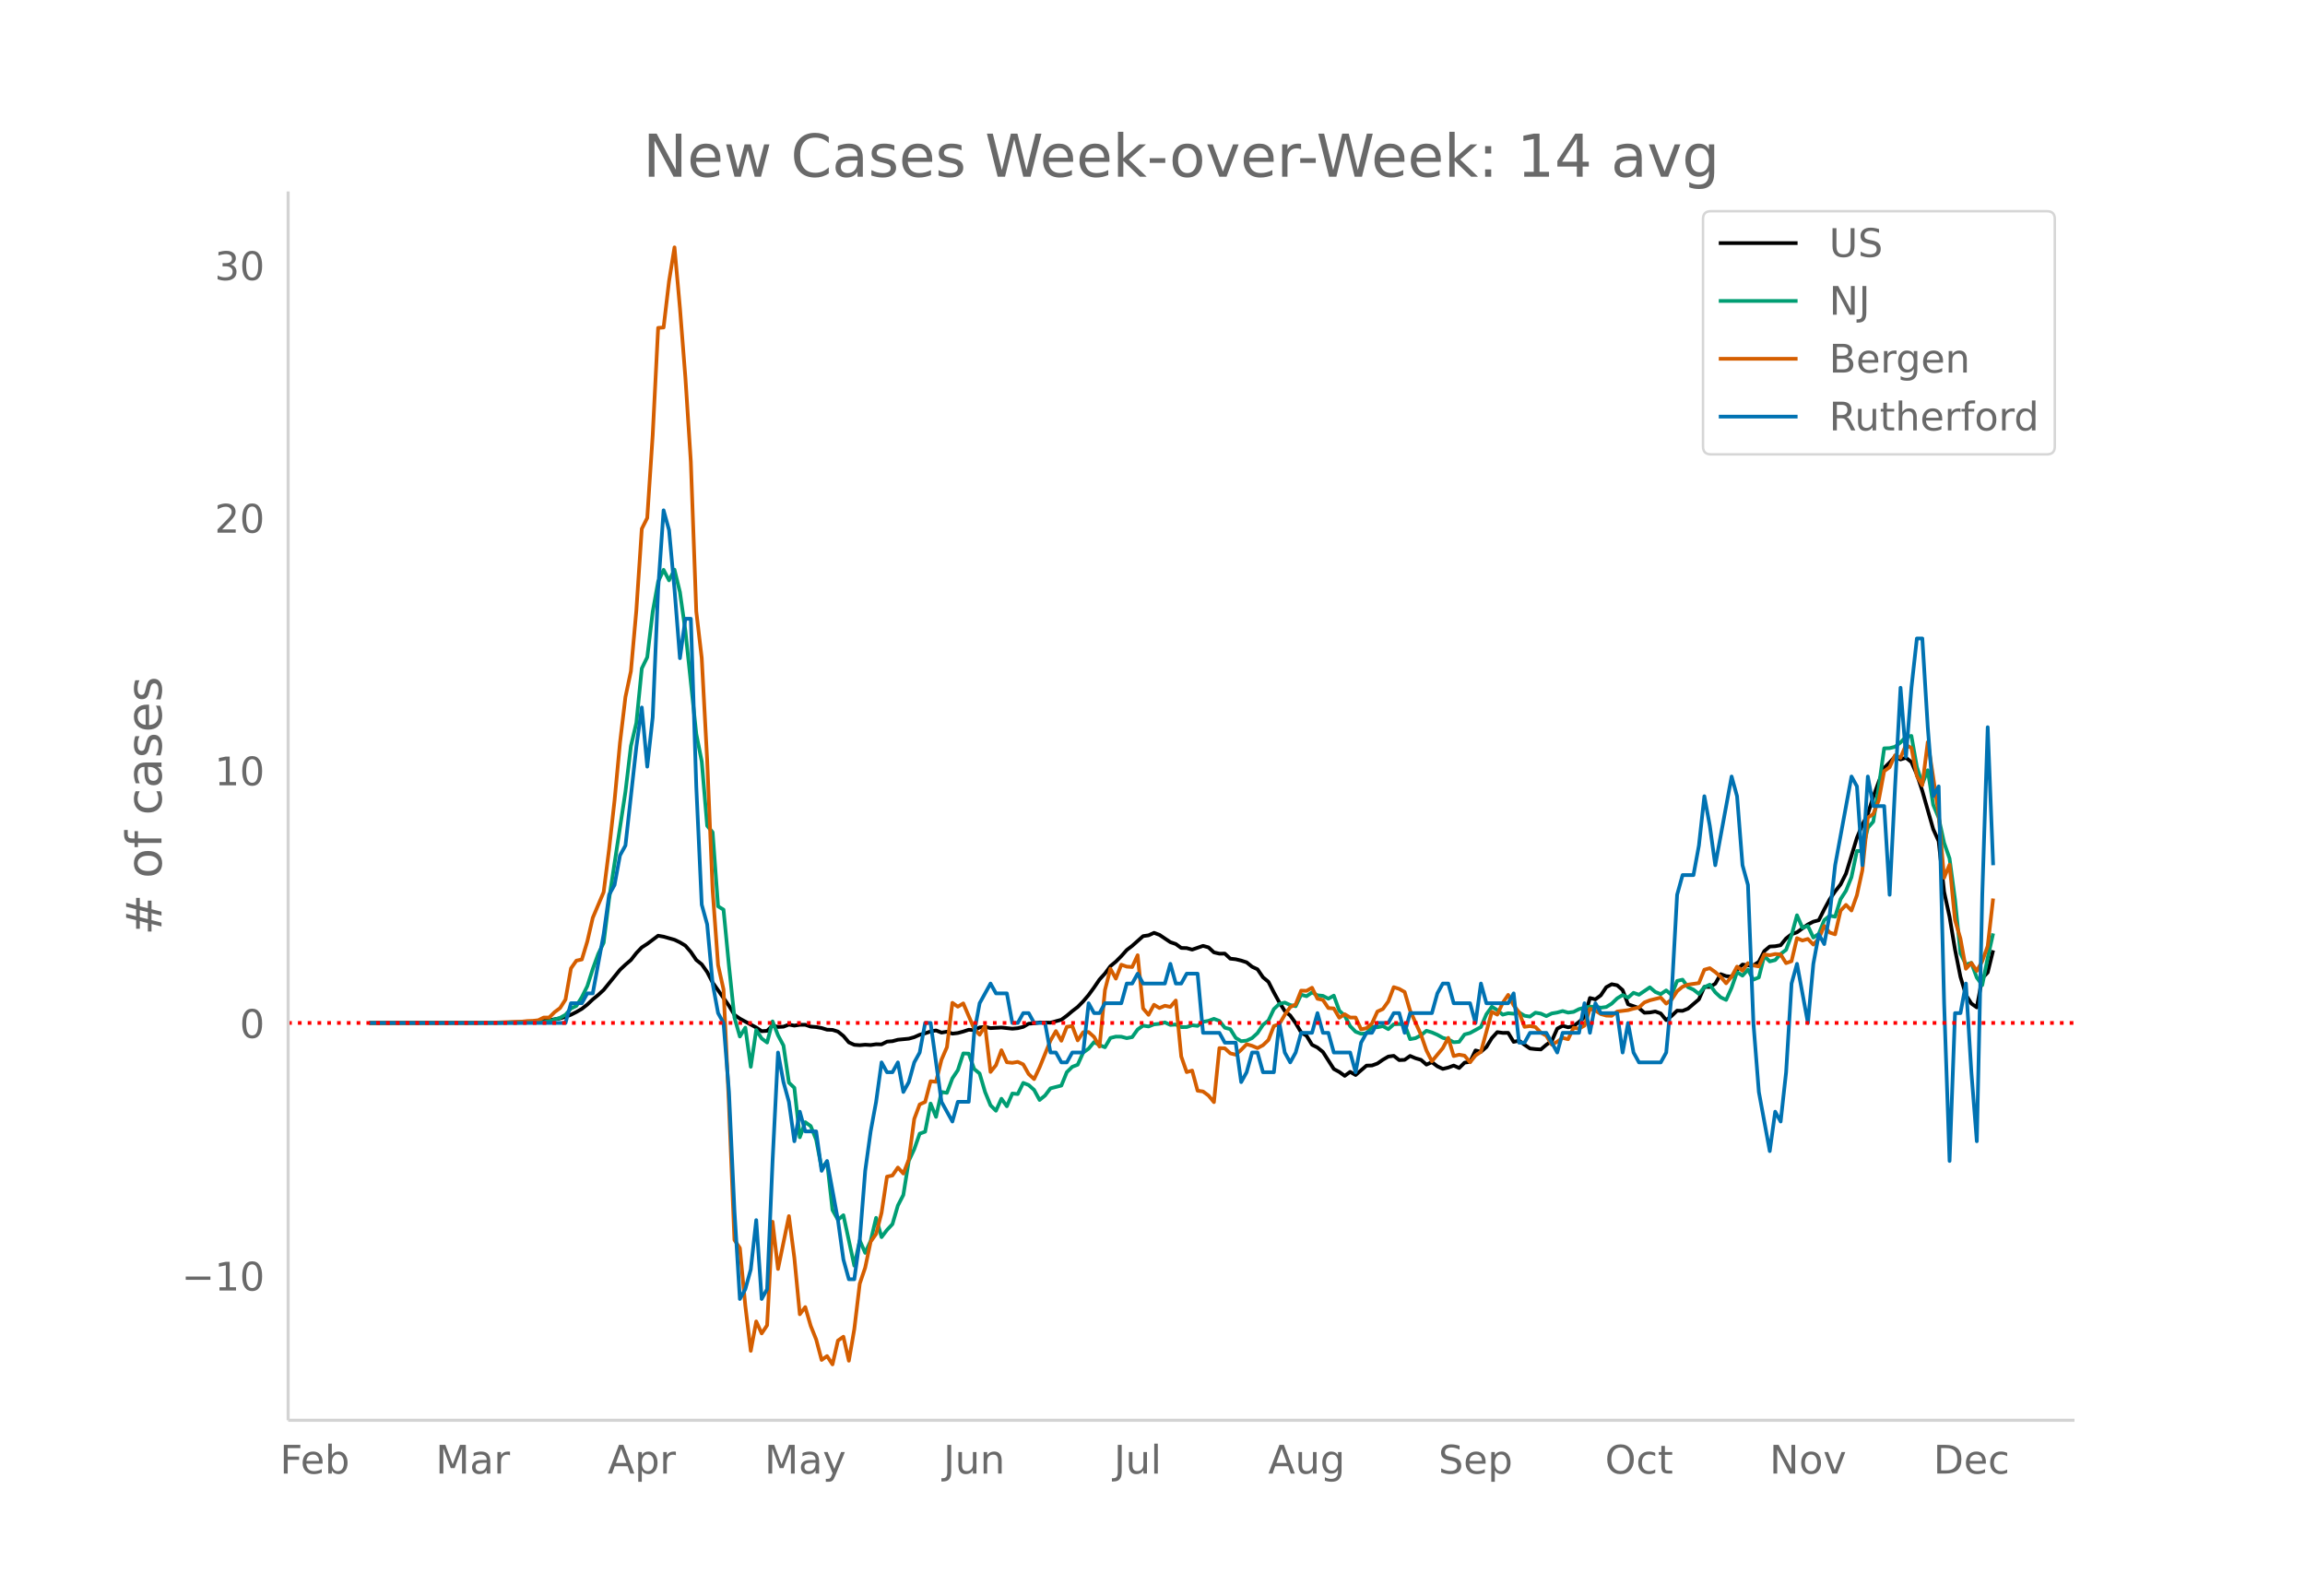 <svg height="864" viewBox="0 0 936 648" width="1248" xmlns="http://www.w3.org/2000/svg" xmlns:xlink="http://www.w3.org/1999/xlink"><defs><style>*{stroke-linecap:butt;stroke-linejoin:round}</style></defs><g id="figure_1"><path d="M0 648h936V0H0z" fill="#fff" id="patch_1"/><g id="axes_1"><path d="M117 576.72h725.4V77.76H117z" fill="none" id="patch_2"/><path clip-path="url(#p296860f08e)" d="M149.973 415.39l53.11-.111 8.852-.203 4.426-.228 6.639-.583 4.425-.734 2.213-.609 2.213-.864 2.213-1.123 2.213-1.277 2.213-1.742 2.213-2.084 2.213-1.811 2.213-2.045 6.639-8.178 2.213-2.076 2.213-1.89 2.213-2.818 2.212-2.314 2.213-1.418 4.426-3.321 2.213.392 4.426 1.255 2.213 1.055 2.213 1.337 2.213 2.563 2.213 3.253 2.213 1.773 2.213 3.136 2.213 4.255 6.638 9.423 2.213 3.696 2.213 1.548 6.64 3.603 2.212 1.485 2.213-.143 2.213-2.144 2.213.573 2.213-.112 2.213-.845 2.213.414 2.213-.338 2.213-.008 2.212.745 2.213.178 2.213.402 2.213.669 2.213.08 2.213.7 2.213 1.772 2.213 2.607 2.213.99 2.213.154 2.213-.198 2.213.135 2.213-.332 2.213.06 2.213-1.122 2.212-.174 2.213-.59 4.426-.423 2.213-.62 2.213-.98 2.213-.588 2.213-.75 2.213-.422 2.213.882 2.213-.372 2.213.797 2.213-.257 2.213-.596 2.213-.73 2.212.16 2.213-1.083 2.213-.249 2.213.515 4.426-.239 4.426.47 2.213-.202 2.213-.54 2.213-1.288 2.213-.138 2.213-.36 4.426.094 4.425-1.2 2.213-1.628 2.213-1.872 2.213-1.693 2.213-2.253 2.213-2.602 2.213-3.041 2.213-3.244 2.213-2.434 2.213-2.99 2.213-1.843 2.213-2.225 2.213-2.492 2.213-1.703 4.425-3.934 2.213-.323 2.213-1.015 2.213.822 4.426 2.97 2.213.751 2.213 1.594 2.213.064 2.213.616 4.426-1.528 2.213.615 2.213 2.034 2.213.522 2.212-.02 2.213 2.044 2.213.244 2.213.535 2.213.719 2.213 1.787 2.213 1.044 2.213 3.237 2.213 1.837 2.213 4.33 2.213 4.026 2.213 3.49 2.213 1.85 2.213 3.105 2.213 3.732 2.212 1.391 2.213 3.652 2.213 1.116 2.213 1.799 4.426 6.917 2.213 1.19 2.213 1.588 2.213-1.615 2.213 1.269 4.426-3.816 2.213-.053 2.213-.8 2.213-1.53 2.213-1.29 2.212-.299 2.213 1.735 2.213-.104 2.213-1.586 2.213.938 2.213.654 2.213 1.929 2.213-.992 2.213 1.678 2.213 1.046 2.213-.53 2.213-.82 2.213 1.001 2.213-2.186 2.213-.302 2.212-4.637 2.213.536 2.213-1.921 2.213-3.636 2.213-2.426 2.213.305 2.213-.008 2.213 3.657 2.213-.494 2.213 1.677 2.213 1.51 2.213.25 2.213.127 2.213-1.888 2.213-1.548 2.212-4.99 2.213-1.18 2.213.63 2.213-.504 2.213-1.687 2.213-1.93 2.213-7.781 2.213.546 2.213-1.646 2.213-3.297 2.213-1.2 2.213.425 2.213 1.95 2.213 5.76 4.426 1.55 2.212 1.897 2.213-.11 2.213-.403 2.213.814 2.213 2.7 2.213-1.728 2.213-2.13 2.213.087 2.213-.889 4.426-3.782 2.213-5.07 2.213.045 2.213-1.323 2.213-3.88 2.212.807 2.213.22 2.213-2.81 2.213-2.117 2.213.313 2.213.035 2.213-1.46 2.213-4.349 2.213-1.86 2.213-.117 2.213-.415 2.213-2.739 2.213-1.718 2.213-.772 4.425-3.198 2.213-1.128 2.213-.587 2.213-4.4 2.213-4.08 2.213-3.223 2.213-2.83 2.213-4.428 4.426-14.502 2.213-5.295 2.213-4.395 2.213-7.022 2.213-6.032 2.213-5.623 2.213-2.214 2.212-2.447 2.213 1.205 2.213-.693 2.213 1.75 2.213 5.014 2.213 6.705 4.426 15.525 2.213 4.879 2.213 20.554 2.213 10.143 2.213 13.286 2.213 11.104 2.213 7.325 2.213 3.53 2.212 1.56 2.213-11.843 2.213-2.327 2.213-9.014h0" fill="none" stroke="#000" stroke-linecap="round" stroke-width="1.5" id="line2d_1"/><path clip-path="url(#p296860f08e)" d="M149.973 415.39l59.749-.091 6.639-.148 2.213-.165 2.213.024 2.213-.38 4.425-1.32 2.213-1.245 2.213-2.54 2.213-1.056 2.213-3.58 2.213-4.43 2.213-6.971 2.213-6.088 2.213-4.604 2.213-17.769 6.639-43.515 2.213-18.52 2.213-9.437 2.212-22.117 2.213-4.554 2.213-18.38 2.213-12.315 2.213-4.785 2.213 4.248 2.213-4.322 2.213 9.115 2.213 15.707 4.426 41.85 2.213 11.194 2.213 26.158 2.213 2.599 2.213 30.085 2.212 1.353 2.213 22.826 2.213 20.954 2.213 7.73 2.213-3.597 2.213 15.88 2.213-14.932 2.213 3.449 2.213 1.641 2.213-8.58 2.213 5.643 2.213 4.158 2.213 15.072 2.213 2.103 2.213 20.071 2.213-6.121 2.212 1.567 2.213 5.527 2.213 11.517 2.213-2.599 2.213 19.658 2.213 3.96 2.213-1.848 4.426 20.492 2.213-10.254 2.213 5.056 2.213-4.867 2.213-9.363 2.213 7.829 2.213-2.912 2.212-2.36 2.213-7.564 2.213-4.29 2.213-13.859 2.213-4.718 2.213-6.311 2.213-.8 2.213-11.426 2.213 5.404 2.213-10.098 2.213.347 2.213-5.898 2.213-3.3 2.213-6.814 2.213.09 2.212 6.245 2.213 1.823 2.213 7.507 2.213 5.396 2.213 2.219 2.213-4.884 2.213 3.06 2.213-5.172 2.213.215 2.213-4.53 2.213.875 2.213 1.98 2.213 4.083 2.213-1.798 2.213-2.92 4.425-1.13 2.213-5.437 2.213-2.178 2.213-.857 2.213-4.934 2.213-1.575 2.213-2.673 2.213 1.204 2.213.891 2.213-3.77 2.213-.552 2.213.033 2.213.594 2.213-.43 2.213-3.101 2.212-1.568 2.213.355 2.213-.866 2.213-.231 2.213-.56 2.213 1.022 2.213-.157 2.213 1.048 2.213-.025 2.213-.734 2.213.256 2.213-1.634 2.213-.412 2.213-.817 2.213.842 2.212 2.771 2.213.578 2.213 3.547 2.213 1.345 2.213-.231 2.213-1.04 2.213-2.029 2.213-3.35 2.213-1.732 2.213-4.669 2.213-2.095 2.213-.528 2.213.99 2.213.495 2.213-4.702 2.212.627 2.213-1.535 2.213 1.163 2.213.223 2.213 1.155 2.213-1.246 2.213 6.088 2.213 2.071 2.213 4.232 2.213 2.269 2.213.841 2.213-.198 2.213-2.64 2.213.182 2.213-.446 2.213 1.213 2.212-1.972 2.213-.115 2.213.165 2.213 5.989 2.213-.413 2.213-1.171 2.213-1.831 2.213.668 2.213.965 2.213 1.237 2.213.619 2.213 1.171 2.213-.165 2.213-3.002 2.213-.578 4.425-2.433 2.213-5.173 2.213-3.06 2.213 1.36 2.213 1.857 2.213-.577 2.213.198 2.213-.512 2.213 1.328 2.213.355 2.213-1.6 2.213.387 2.213 1.007 2.213-1.08 2.212-.372 2.213-.61 2.213.643 2.213-.297 2.213-1.122 2.213-.619 2.213-.354 2.213-.017 2.213.42 2.213-.296 2.213-1.361 2.213-2.137 2.213-1.361 2.213 1.064 2.213-1.972 2.213.784 4.425-3.003 2.213 1.881 2.213.875 2.213-1.51 2.213 1.848 2.213-5.684 2.213-.528 2.213 3.069 2.213.99 2.213 1.724 2.213-2.714 2.213-1.04 2.213 3.11 2.213 2.038 2.212 1.048 2.213-4.917 2.213-6.36 2.213 1.427 2.213-2.442 2.213 4.067 2.213-.907 2.213-8.728 2.213 2.235 2.213-.544 2.213-2.475 2.213-1.7 2.213-5.898 2.213-8.133 2.213 5.081 2.212-.742 2.213 4.71 2.213-1.493 2.213-5.56 2.213-1.823 2.213.412 2.213-7.127 2.213-3.432 2.213-5.494 2.213-10.642 2.213.025 2.213-9.412 2.213-2.517 2.213-13.999 2.213-15.764 2.213-.075 2.212-.56 2.213-1.75 2.213-2.301 2.213-.363 2.213 12.564 2.213 6.93 2.213-5.544 2.213 14.024 2.213 5.23 2.213 10.213 2.213 6.327 2.213 16.647 2.213 21.894 2.213 4.554 2.213-.677 2.212 5.973 2.213 3.06 2.213-11.046 2.213-9.948h0" fill="none" stroke="#009e73" stroke-linecap="round" stroke-width="1.5" id="line2d_2"/><path clip-path="url(#p296860f08e)" d="M149.973 415.39l48.684-.079 13.278-.471 2.213-.236 2.213-.079 2.213-.236 2.213-1.1H223l2.213-2.2 2.212-1.651 2.213-3.459 2.213-12.654 2.213-3.144 2.213-.472 2.213-7.31 2.213-9.589 4.426-10.454 2.213-17.449 2.213-19.728 2.213-23.502 2.213-18.55 2.213-10.453 2.213-24.68 2.212-33.17 2.213-4.401 2.213-33.563 2.213-43.622 2.213-.158 2.213-18.785 2.213-13.755 2.213 24.602 2.213 28.217 2.213 34.27 2.213 60.757 2.213 18.943 2.213 41.5 2.213 52.82 2.213 30.34 2.212 9.903 2.213 47.081 2.213 54.627 2.213 3.301 2.213 23.423 2.213 18.314 2.213-11.947 2.213 4.873 2.213-3.301 2.213-42.051 2.213 19.178 4.426-21.458 2.213 16.978 2.213 22.873 2.213-2.909 2.212 7.625 2.213 5.502 2.213 8.331 2.213-1.572 2.213 3.38 2.213-9.668 2.213-1.572 2.213 9.747 2.213-12.812 2.213-18.471 2.213-6.524 2.213-10.532 2.213-3.144 2.213-8.568 2.213-14.698 2.212-.471 2.213-3.223 2.213 2.437 2.213-5.66 2.213-16.506 2.213-5.895 2.213-1.021 2.213-8.41 2.213.235 2.213-8.96 2.213-5.11 2.213-17.999 2.213 1.572 2.213-1.336 4.425 10.297 2.213 2.436 2.213-3.615 2.213 18.707 2.213-2.751 2.213-6.053 2.213 4.874 2.213.235 2.213-.393 2.213 1.022 2.213 3.93 2.213 2.044 2.213-4.716 4.426-10.926 2.213-3.851 2.212 3.93 2.213-5.66 2.213-.314 2.213 5.817 2.213-3.301 2.213-.079 2.213 1.965 2.213 3.93 2.213-22.951 2.213-8.646 2.213 4.008 2.213-5.659 2.213.786 2.213.157 2.213-4.794 2.212 21.615 2.213 2.594 2.213-4.088 2.213 1.337 2.213-.944 2.213.472 2.213-2.594 2.213 22.716 2.213 6.366 2.213-.629 2.213 8.175 2.213.314 2.213 1.65 2.213 2.673 2.213-21.93 2.212.08 2.213 2.043 2.213.55 2.213-1.965 2.213-2.28 2.213.63 2.213.943 2.213-1.18 2.213-2.121 2.213-5.66 2.213-.786 2.213-3.772 2.213-3.144 2.213-1.1 2.213-5.581 2.212.078 2.213-1.257 2.213 4.48 2.213.471 2.213 3.302 2.213.157 2.213 3.773 2.213-1.415 2.213 1.336h2.213l2.213 4.795 2.213-.472 2.213-1.886 2.213-4.874 2.213-1.021 2.213-3.066 2.212-5.816 2.213.707 2.213 1.258 2.213 7.545 4.426 9.825 2.213 6.367 2.213 4.402 4.426-5.345 2.213-4.166 2.213 7.388 2.213-.55 2.213.393 2.213 2.673 2.212-2.751 2.213-1.494 4.426-16.27 2.213 1.179 2.213-4.795 2.213-3.222 2.213 4.244 2.213 2.83 2.213 5.895 2.213-.315 2.213.393 2.213 2.28 2.213 1.257 2.213 3.616 2.212-1.179 2.213-1.572 2.213.55 2.213-4.637 2.213.314 2.213-1.179 2.213-6.838 2.213.707 2.213 1.415 2.213.629 2.213.079 2.213-1.73 4.426-.55 2.213-.629 2.213-.471 2.212-2.044 2.213-.864 4.426-1.1 2.213 2.436 2.213-1.65 2.213-3.38 2.213-1.808 2.213-.865 4.426-.629 2.213-5.423 2.213-.629 2.213 1.572 2.213 1.965 2.212 2.594 2.213-2.673 2.213-4.087 2.213 1.65 2.213-3.065 2.213.944 2.213.393 2.213-4.874 2.213.315 2.213-.472 2.213.157 2.213 3.537 2.213-.786 2.213-9.353 2.213.943 2.212-.629 2.213 2.28 2.213-2.358 2.213-5.188 2.213 2.673 2.213.707 2.213-9.59 2.213-2.357 2.213 2.28 2.213-6.21 2.213-10.14 2.213-21.379 2.213-1.415 2.213-5.58 2.213-11.869 2.213-1.572 2.212-4.873 2.213 1.022 2.213-5.188 2.213 1.18 2.213 11.396 2.213 3.773 2.213-17.528 2.213 14.227 2.213 15.012 2.213 25.86 2.213-5.345 2.213 22.48 2.213 7.545 2.213 12.262 2.213-2.358 2.212 3.222 2.213-3.93 2.213-6.13 2.213-19.336h0" fill="none" stroke="#d55e00" stroke-linecap="round" stroke-width="1.5" id="line2d_3"/><path clip-path="url(#p296860f08e)" d="M149.973 415.39h79.665l2.213-8.007h4.426l2.213-4.003h2.213l4.426-24.02 2.213-16.012 2.213-4.003 2.213-12.01 2.213-4.003 4.426-40.032 2.212-16.013 2.213 24.019 2.213-20.016 2.213-52.042 2.213-32.026 2.213 8.007 2.213 24.019 2.213 28.023 2.213-16.013h2.213l2.213 68.054 2.213 48.04 2.213 8.006 2.213 24.019 2.213 12.01 2.212 4.003 2.213 28.022 2.213 48.039 2.213 36.029 2.213-4.003 2.213-8.007 2.213-20.016 2.213 32.026 2.213-4.003 2.213-52.042 2.213-44.036 2.213 12.01 2.213 8.007 2.213 16.012 2.213-12.01 2.213 8.007h4.425l2.213 16.013 2.213-4.003 4.426 24.02 2.213 16.012 2.213 8.007h2.213l2.213-16.013 2.213-28.023 2.213-16.013 2.213-12.01 2.213-16.012 2.213 4.003h2.212l2.213-4.003 2.213 12.01 2.213-4.004 2.213-8.006 2.213-4.004 2.213-12.01h2.213l4.426 32.027 4.426 8.006 2.213-8.006h4.426l2.212-28.023 2.213-12.01 4.426-8.006 2.213 4.003h4.426l2.213 12.01h2.213l2.213-4.003h2.213l2.213 4.003h4.426l2.213 12.01h2.213l2.212 4.003h2.213l2.213-4.004h4.426l2.213-20.016 2.213 4.004h2.213l2.213-4.004h6.639l2.213-8.006h2.213l2.213-4.003 2.212 4.003h8.852l2.213-8.007 2.213 8.007h2.213l2.213-4.003h4.426l2.213 24.019h6.639l2.212 4.003h4.426l2.213 16.013 2.213-4.003 2.213-8.007h2.213l2.213 8.007h4.426l2.213-20.016 2.213 12.01 2.213 4.003 2.213-4.004 2.213-8.006h4.425l2.213-8.006 2.213 8.006h2.213l2.213 8.006h6.639l2.213 8.007 2.213-12.01 2.213-4.003h2.213l2.213-4.003h4.426l2.212-4.003h2.213l2.213 8.006 2.213-8.006h8.852l2.213-8.007 2.213-4.003h2.213l2.213 8.006h6.639l2.212 8.007 2.213-16.013 2.213 8.006h8.852l2.213-4.003 2.213 20.016h2.213l2.213-4.003h6.639l4.425 8.006 2.213-8.006h6.64l2.212-12.01 2.213 12.01 2.213-12.01 2.213 4.004h6.639l2.213 16.012 2.213-12.01 2.213 12.01 2.213 4.004h8.851l2.213-4.004 2.213-24.019 2.213-40.032 2.213-8.007h4.426l2.213-12.01 2.213-20.015 2.213 12.01 2.213 16.012 6.638-36.029 2.213 8.007 2.213 28.022 2.213 8.007 2.213 56.045 2.213 28.022 4.426 24.02 2.213-16.013 2.213 4.003 2.213-20.016 2.213-36.03 2.213-8.006 4.425 24.02 2.213-24.02 2.213-12.01 2.213 4.004 2.213-12.01 2.213-20.016 6.639-36.029 2.213 4.003 2.213 32.026 2.213-36.029 2.213 12.01h4.426l2.213 36.029 2.212-44.036 2.213-40.032 2.213 28.023 2.213-28.023 2.213-20.016h2.213l2.213 36.03 2.213 28.022 2.213-4.004 2.213 88.071 2.213 64.052 2.213-60.048h2.213l2.213-12.01 2.213 36.029 2.212 28.022 2.213-100.08 2.213-68.055 2.213 56.045h0" fill="none" stroke="#0072b2" stroke-linecap="round" stroke-width="1.5" id="line2d_4"/><path clip-path="url(#p296860f08e)" d="M117 415.39h725.4" fill="none" stroke="red" stroke-dasharray="1.5,2.475" stroke-width="1.5" id="line2d_5"/><path d="M117 576.72V77.76" fill="none" stroke="#d3d3d3" stroke-linecap="square" stroke-width="1.25" id="patch_3"/><path d="M117 576.72h725.4" fill="none" stroke="#d3d3d3" stroke-linecap="square" stroke-width="1.25" id="patch_4"/><g id="matplotlib.axis_1"><g id="xtick_1"><g transform="matrix(.16 0 0 -.16 113.68 598.378)" fill="#696969" id="text_1"><defs><path d="M9.813 72.906h41.89v-8.312H19.672V43.109h28.906v-8.297H19.672V0h-9.86z" id="DejaVuSans-70"/><path d="M56.203 29.594v-4.39H14.891q.593-9.282 5.593-14.142 5-4.859 13.938-4.859 5.172 0 10.031 1.266 4.86 1.265 9.656 3.812v-8.5Q49.266.734 44.187-.344 39.11-1.422 33.892-1.422q-13.094 0-20.735 7.61-7.64 7.625-7.64 20.625 0 13.421 7.25 21.296Q20.016 56 32.328 56q11.031 0 17.453-7.11 6.422-7.093 6.422-19.296zm-8.984 2.64q-.094 7.36-4.125 11.75-4.032 4.407-10.672 4.407-7.516 0-12.031-4.25-4.516-4.25-5.203-11.97z" id="DejaVuSans-101"/><path d="M48.688 27.297q0 9.906-4.079 15.547-4.078 5.64-11.203 5.64-7.14 0-11.218-5.64-4.079-5.64-4.079-15.547 0-9.906 4.078-15.547 4.079-5.64 11.22-5.64 7.124 0 11.202 5.64t4.078 15.547zM18.108 46.39q2.844 4.875 7.157 7.234Q29.594 56 35.594 56q9.968 0 16.187-7.906 6.235-7.907 6.235-20.797T51.78 6.484q-6.218-7.906-16.187-7.906-6 0-10.328 2.375-4.313 2.375-7.157 7.25V0H9.08v75.984h9.03z" id="DejaVuSans-98"/></defs><use xlink:href="#DejaVuSans-70"/><use x="52.02" xlink:href="#DejaVuSans-101"/><use x="113.543" xlink:href="#DejaVuSans-98"/></g></g><g id="xtick_2"><g transform="matrix(.16 0 0 -.16 176.925 598.378)" fill="#696969" id="text_2"><defs><path d="M9.813 72.906h14.703l18.593-49.61 18.703 49.61h14.704V0H66.89v64.016l-18.797-50h-9.907l-18.796 50V0H9.813z" id="DejaVuSans-77"/><path d="M34.281 27.484q-10.89 0-15.093-2.484-4.204-2.484-4.204-8.5 0-4.781 3.157-7.594 3.156-2.797 8.562-2.797 7.485 0 12 5.297 4.516 5.297 4.516 14.078v2zm17.922 3.72V0H43.22v8.297Q40.14 3.328 35.547.953q-4.594-2.375-11.234-2.375-8.391 0-13.36 4.719Q6 8.016 6 15.922q0 9.219 6.172 13.906 6.187 4.688 18.437 4.688h12.61v.89q0 6.203-4.078 9.594-4.078 3.39-11.453 3.39-4.688 0-9.141-1.124-4.438-1.125-8.531-3.375v8.312q4.921 1.906 9.562 2.844 4.64.953 9.031.953 11.875 0 17.735-6.156 5.86-6.14 5.86-18.64z" id="DejaVuSans-97"/><path d="M41.11 46.297q-1.516.875-3.297 1.281Q36.03 48 33.89 48q-7.625 0-11.703-4.953-4.079-4.953-4.079-14.234V0H9.08v54.688h9.03v-8.5q2.844 4.984 7.375 7.39Q30.031 56 36.531 56q.922 0 2.047-.125 1.125-.11 2.484-.36z" id="DejaVuSans-114"/></defs><use xlink:href="#DejaVuSans-77"/><use x="86.279" xlink:href="#DejaVuSans-97"/><use x="147.559" xlink:href="#DejaVuSans-114"/></g></g><g id="xtick_3"><g transform="matrix(.16 0 0 -.16 246.78 598.378)" fill="#696969" id="text_3"><defs><path d="M34.188 63.188L20.797 26.906h26.812zm-5.579 9.718h11.188L67.578 0h-10.25l-6.64 18.703h-32.86L11.188 0H.78z" id="DejaVuSans-65"/><path d="M18.11 8.203v-29H9.077v75.484h9.031v-8.296q2.844 4.875 7.157 7.234Q29.594 56 35.594 56q9.968 0 16.187-7.906 6.235-7.907 6.235-20.797T51.78 6.484q-6.218-7.906-16.187-7.906-6 0-10.328 2.375-4.313 2.375-7.157 7.25zm30.578 19.094q0 9.906-4.079 15.547-4.078 5.64-11.203 5.64-7.14 0-11.218-5.64-4.079-5.64-4.079-15.547 0-9.906 4.078-15.547 4.079-5.64 11.22-5.64 7.124 0 11.202 5.64t4.078 15.547z" id="DejaVuSans-112"/></defs><use xlink:href="#DejaVuSans-65"/><use x="68.408" xlink:href="#DejaVuSans-112"/><use x="131.885" xlink:href="#DejaVuSans-114"/></g></g><g id="xtick_4"><g transform="matrix(.16 0 0 -.16 310.468 598.378)" fill="#696969" id="text_4"><defs><path d="M32.172-5.078q-3.797-9.766-7.422-12.735-3.61-2.984-9.656-2.984H7.906v7.516h5.282q3.703 0 5.75 1.765Q21-9.766 23.483-3.219l1.61 4.094-22.11 53.813H12.5l17.094-42.766 17.093 42.766h9.516z" id="DejaVuSans-121"/></defs><use xlink:href="#DejaVuSans-77"/><use x="86.279" xlink:href="#DejaVuSans-97"/><use x="147.559" xlink:href="#DejaVuSans-121"/></g></g><g id="xtick_5"><g transform="matrix(.16 0 0 -.16 383.108 598.378)" fill="#696969" id="text_5"><defs><path d="M9.813 72.906h9.859V5.078q0-13.187-5-19.14-5-5.954-16.094-5.954h-3.75v8.297h3.078q6.531 0 9.219 3.672Q9.813-4.39 9.813 5.078z" id="DejaVuSans-74"/><path d="M8.5 21.578v33.11h8.984V21.922q0-7.766 3.016-11.656 3.031-3.875 9.094-3.875 7.265 0 11.484 4.64 4.234 4.64 4.234 12.656v31h8.985V0h-8.984v8.406Q42.047 3.422 37.718 1q-4.313-2.422-10.032-2.422-9.421 0-14.312 5.86Q8.5 10.296 8.5 21.578zM31.11 56z" id="DejaVuSans-117"/><path d="M54.89 33.016V0h-8.984v32.719q0 7.765-3.031 11.61-3.031 3.858-9.078 3.858-7.281 0-11.484-4.64-4.204-4.625-4.204-12.64V0H9.08v54.688h9.03v-8.5q3.235 4.937 7.594 7.374Q30.078 56 35.797 56q9.422 0 14.25-5.828 4.844-5.828 4.844-17.156z" id="DejaVuSans-110"/></defs><use xlink:href="#DejaVuSans-74"/><use x="29.492" xlink:href="#DejaVuSans-117"/><use x="92.871" xlink:href="#DejaVuSans-110"/></g></g><g id="xtick_6"><g transform="matrix(.16 0 0 -.16 452.344 598.378)" fill="#696969" id="text_6"><defs><path d="M9.422 75.984h8.984V0H9.422z" id="DejaVuSans-108"/></defs><use xlink:href="#DejaVuSans-74"/><use x="29.492" xlink:href="#DejaVuSans-117"/><use x="92.871" xlink:href="#DejaVuSans-108"/></g></g><g id="xtick_7"><g transform="matrix(.16 0 0 -.16 514.976 598.378)" fill="#696969" id="text_7"><defs><path d="M45.406 27.984q0 9.766-4.031 15.125-4.016 5.375-11.297 5.375-7.219 0-11.25-5.375-4.031-5.359-4.031-15.125 0-9.718 4.031-15.093t11.25-5.375q7.281 0 11.297 5.375 4.031 5.375 4.031 15.093zm8.985-21.203q0-13.953-6.203-20.765Q42-20.797 29.203-20.797q-4.734 0-8.937.703-4.203.703-8.157 2.172v8.735q3.954-2.141 7.813-3.157 3.86-1.031 7.86-1.031 8.843 0 13.234 4.61 4.39 4.609 4.39 13.937v4.453q-2.781-4.844-7.125-7.234Q33.938 0 27.875 0 17.828 0 11.672 7.656q-6.156 7.672-6.156 20.328 0 12.688 6.156 20.344Q17.828 56 27.875 56q6.063 0 10.406-2.39 4.344-2.391 7.125-7.22v8.297h8.985z" id="DejaVuSans-103"/></defs><use xlink:href="#DejaVuSans-65"/><use x="68.408" xlink:href="#DejaVuSans-117"/><use x="131.787" xlink:href="#DejaVuSans-103"/></g></g><g id="xtick_8"><g transform="matrix(.16 0 0 -.16 584.118 598.378)" fill="#696969" id="text_8"><defs><path d="M53.516 70.516V60.89q-5.61 2.687-10.594 4-4.984 1.328-9.625 1.328-8.047 0-12.422-3.125t-4.375-8.89q0-4.845 2.906-7.313 2.907-2.453 11.016-3.97l5.953-1.218q11.031-2.11 16.281-7.406 5.25-5.297 5.25-14.172 0-10.61-7.11-16.078-7.093-5.469-20.812-5.469-5.172 0-11.015 1.172Q13.14.922 6.89 3.219v10.156q6-3.36 11.765-5.078 5.766-1.703 11.328-1.703 8.438 0 13.032 3.312 4.593 3.328 4.593 9.485 0 5.359-3.297 8.39-3.296 3.032-10.812 4.547L27.484 33.5q-11.03 2.188-15.968 6.875-4.922 4.688-4.922 13.047 0 9.672 6.812 15.234 6.813 5.563 18.766 5.563 5.14 0 10.453-.938 5.328-.922 10.89-2.765z" id="DejaVuSans-83"/></defs><use xlink:href="#DejaVuSans-83"/><use x="63.477" xlink:href="#DejaVuSans-101"/><use x="125" xlink:href="#DejaVuSans-112"/></g></g><g id="xtick_9"><g transform="matrix(.16 0 0 -.16 651.754 598.378)" fill="#696969" id="text_9"><defs><path d="M39.406 66.219q-10.75 0-17.078-8.016-6.312-8-6.312-21.828 0-13.766 6.312-21.781 6.328-8 17.078-8 10.735 0 17.016 8 6.281 8.015 6.281 21.781 0 13.828-6.281 21.828-6.281 8.016-17.016 8.016zm0 8q15.328 0 24.5-10.281 9.188-10.282 9.188-27.563 0-17.234-9.188-27.516-9.172-10.28-24.5-10.28-15.375 0-24.593 10.25-9.204 10.265-9.204 27.546t9.204 27.563q9.218 10.28 24.593 10.28z" id="DejaVuSans-79"/><path d="M48.781 52.594v-8.407q-3.812 2.11-7.64 3.157-3.828 1.047-7.735 1.047-8.75 0-13.593-5.547-4.829-5.532-4.829-15.547 0-10.016 4.829-15.563 4.843-5.53 13.593-5.53 3.907 0 7.735 1.046 3.828 1.047 7.64 3.156V2.094Q45.016.344 40.984-.531q-4.015-.89-8.562-.89-12.36 0-19.64 7.765-7.266 7.765-7.266 20.953 0 13.375 7.343 21.031Q20.22 56 33.016 56q4.14 0 8.093-.86 3.953-.843 7.672-2.546z" id="DejaVuSans-99"/><path d="M18.313 70.219V54.688h18.5v-6.985h-18.5V18.016q0-6.688 1.828-8.594 1.828-1.906 7.453-1.906h9.218V0h-9.218q-10.407 0-14.36 3.875-3.953 3.89-3.953 14.14v29.688H2.687v6.984h6.594V70.22z" id="DejaVuSans-116"/></defs><use xlink:href="#DejaVuSans-79"/><use x="78.711" xlink:href="#DejaVuSans-99"/><use x="133.691" xlink:href="#DejaVuSans-116"/></g></g><g id="xtick_10"><g transform="matrix(.16 0 0 -.16 718.572 598.378)" fill="#696969" id="text_10"><defs><path d="M9.813 72.906h13.28l32.329-60.984v60.984h9.562V0h-13.28L19.39 60.984V0H9.813z" id="DejaVuSans-78"/><path d="M30.61 48.39q-7.22 0-11.422-5.64-4.204-5.64-4.204-15.453 0-9.813 4.172-15.453 4.188-5.64 11.453-5.64 7.188 0 11.375 5.655 4.203 5.672 4.203 15.438 0 9.719-4.203 15.406-4.187 5.688-11.375 5.688zm0 7.61q11.718 0 18.406-7.625 6.703-7.61 6.703-21.078 0-13.422-6.703-21.078-6.688-7.64-18.407-7.64-11.765 0-18.437 7.64-6.656 7.656-6.656 21.078 0 13.469 6.656 21.078Q18.844 56 30.609 56z" id="DejaVuSans-111"/><path d="M2.984 54.688H12.5L29.594 8.797l17.093 45.89h9.516L35.687 0H23.485z" id="DejaVuSans-118"/></defs><use xlink:href="#DejaVuSans-78"/><use x="74.805" xlink:href="#DejaVuSans-111"/><use x="135.986" xlink:href="#DejaVuSans-118"/></g></g><g id="xtick_11"><g transform="matrix(.16 0 0 -.16 785.094 598.378)" fill="#696969" id="text_11"><defs><path d="M19.672 64.797V8.109h11.922q15.093 0 22.093 6.829 7 6.843 7 21.593 0 14.64-7 21.453-7 6.813-22.093 6.813zm-9.86 8.11h20.266q21.188 0 31.094-8.813 9.922-8.813 9.922-27.563 0-18.86-9.969-27.703Q51.172 0 30.078 0H9.813z" id="DejaVuSans-68"/></defs><use xlink:href="#DejaVuSans-68"/><use x="77.002" xlink:href="#DejaVuSans-101"/><use x="138.525" xlink:href="#DejaVuSans-99"/></g></g></g><g id="matplotlib.axis_2"><g id="ytick_1"><g transform="matrix(.16 0 0 -.16 73.733 524.048)" fill="#696969" id="text_12"><defs><path d="M10.594 35.5h62.593v-8.297H10.594z" id="DejaVuSans-8722"/><path d="M12.406 8.297h16.11v55.625l-17.532-3.516v8.985l17.438 3.515h9.86V8.296H54.39V0H12.406z" id="DejaVuSans-49"/><path d="M31.781 66.406q-7.61 0-11.453-7.5Q16.5 51.422 16.5 36.375q0-14.984 3.828-22.484 3.844-7.5 11.453-7.5 7.672 0 11.5 7.5 3.844 7.5 3.844 22.484 0 15.047-3.844 22.531-3.828 7.5-11.5 7.5zm0 7.813q12.266 0 18.735-9.703 6.468-9.688 6.468-28.141 0-18.406-6.468-28.11-6.47-9.687-18.735-9.687-12.25 0-18.718 9.688-6.47 9.703-6.47 28.109 0 18.453 6.47 28.14Q19.53 74.22 31.78 74.22z" id="DejaVuSans-48"/></defs><use xlink:href="#DejaVuSans-8722"/><use x="83.789" xlink:href="#DejaVuSans-49"/><use x="147.412" xlink:href="#DejaVuSans-48"/></g></g><g id="ytick_2"><use xlink:href="#DejaVuSans-48" transform="matrix(.16 0 0 -.16 97.32 421.469)" fill="#696969" id="text_13"/></g><g id="ytick_3"><g transform="matrix(.16 0 0 -.16 87.14 318.89)" fill="#696969" id="text_14"><use xlink:href="#DejaVuSans-49"/><use x="63.623" xlink:href="#DejaVuSans-48"/></g></g><g id="ytick_4"><g transform="matrix(.16 0 0 -.16 87.14 216.31)" fill="#696969" id="text_15"><defs><path d="M19.188 8.297h34.421V0H7.33v8.297q5.609 5.812 15.296 15.594 9.703 9.797 12.188 12.64 4.734 5.313 6.609 9 1.89 3.688 1.89 7.25 0 5.813-4.078 9.469-4.078 3.672-10.625 3.672-4.64 0-9.797-1.61-5.14-1.609-11-4.89v9.969Q13.767 71.78 18.938 73q5.188 1.219 9.485 1.219 11.328 0 18.062-5.672 6.735-5.656 6.735-15.125 0-4.5-1.688-8.531-1.672-4.016-6.125-9.485-1.218-1.422-7.765-8.187-6.532-6.766-18.453-18.922z" id="DejaVuSans-50"/></defs><use xlink:href="#DejaVuSans-50"/><use x="63.623" xlink:href="#DejaVuSans-48"/></g></g><g id="ytick_5"><g transform="matrix(.16 0 0 -.16 87.14 113.73)" fill="#696969" id="text_16"><defs><path d="M40.578 39.313Q47.656 37.797 51.625 33q3.984-4.781 3.984-11.813 0-10.78-7.422-16.703-7.421-5.906-21.093-5.906-4.578 0-9.438.906-4.86.907-10.031 2.72v9.515q4.094-2.39 8.969-3.61 4.89-1.218 10.218-1.218 9.266 0 14.125 3.656 4.86 3.656 4.86 10.64 0 6.454-4.516 10.079-4.515 3.64-12.562 3.64h-8.5v8.11h8.89q7.266 0 11.125 2.906 3.86 2.906 3.86 8.375 0 5.61-3.985 8.61-3.968 3.015-11.39 3.015-4.063 0-8.703-.89-4.641-.876-10.203-2.72v8.782q5.624 1.562 10.53 2.344 4.907.78 9.25.78 11.235 0 17.766-5.109 6.547-5.093 6.547-13.78 0-6.063-3.468-10.235-3.47-4.172-9.86-5.782z" id="DejaVuSans-51"/></defs><use xlink:href="#DejaVuSans-51"/><use x="63.623" xlink:href="#DejaVuSans-48"/></g></g><g transform="matrix(0 -.2 -.2 0 65.573 379.813)" fill="#696969" id="text_17"><defs><path d="M51.125 44H36.922l-4.11-16.313h14.313zm-7.328 27.781l-5.078-20.265h14.265L58.11 71.78h7.813L60.89 51.516h15.234V44h-17.14l-4-16.313h15.53V20.22H53.079L48 0h-7.813l5.032 20.219H30.906L25.875 0h-7.86l5.079 20.219H7.719v7.468h17.187L29 44H13.281v7.516h17.625l4.985 20.265z" id="DejaVuSans-35"/><path d="M37.11 75.984V68.5h-8.594q-4.828 0-6.72-1.953-1.874-1.953-1.874-7.031v-4.828h14.797v-6.985H19.922V0H10.89v47.703H2.297v6.984h8.594V58.5q0 9.125 4.25 13.297 4.25 4.187 13.468 4.187z" id="DejaVuSans-102"/><path d="M44.281 53.078v-8.5q-3.797 1.953-7.906 2.922-4.094.984-8.5.984-6.688 0-10.031-2.047-3.344-2.046-3.344-6.156 0-3.125 2.39-4.906 2.391-1.781 9.626-3.39l3.078-.688q9.562-2.047 13.593-5.781 4.032-3.735 4.032-10.422 0-7.625-6.032-12.078-6.03-4.438-16.578-4.438-4.39 0-9.156.86Q10.688.296 5.422 2v9.281q4.984-2.594 9.812-3.89 4.829-1.282 9.579-1.282 6.343 0 9.75 2.172 3.421 2.172 3.421 6.125 0 3.656-2.468 5.61-2.453 1.953-10.813 3.765l-3.125.735q-8.344 1.75-12.062 5.39-3.704 3.64-3.704 9.985 0 7.718 5.47 11.906Q16.75 56 26.811 56q4.97 0 9.36-.734 4.406-.72 8.11-2.188z" id="DejaVuSans-115"/></defs><use xlink:href="#DejaVuSans-35"/><use x="83.789" xlink:href="#DejaVuSans-32"/><use x="115.576" xlink:href="#DejaVuSans-111"/><use x="176.758" xlink:href="#DejaVuSans-102"/><use x="211.963" xlink:href="#DejaVuSans-32"/><use x="243.75" xlink:href="#DejaVuSans-99"/><use x="298.73" xlink:href="#DejaVuSans-97"/><use x="360.01" xlink:href="#DejaVuSans-115"/><use x="412.109" xlink:href="#DejaVuSans-101"/><use x="473.633" xlink:href="#DejaVuSans-115"/></g></g><g transform="matrix(.24 0 0 -.24 261.11 71.76)" fill="#696969" id="text_18"><defs><path d="M4.203 54.688h8.985l11.234-42.672 11.172 42.672h10.593l11.235-42.672 11.187 42.672h8.985L63.28 0H52.688L40.922 44.828 29.109 0H18.5z" id="DejaVuSans-119"/><path d="M64.406 67.281v-10.39q-4.984 4.64-10.625 6.922-5.64 2.296-11.984 2.296-12.5 0-19.14-7.64-6.641-7.64-6.641-22.094 0-14.406 6.64-22.047 6.64-7.64 19.14-7.64 6.345 0 11.985 2.296 5.64 2.297 10.625 6.938V5.609Q59.234 2.094 53.437.33q-5.78-1.75-12.218-1.75-16.563 0-26.094 10.124-9.516 10.14-9.516 27.672 0 17.578 9.516 27.703 9.531 10.14 26.094 10.14 6.531 0 12.312-1.734 5.797-1.734 10.875-5.203z" id="DejaVuSans-67"/><path d="M3.328 72.906h9.953L28.61 11.281l15.282 61.625h11.093l15.328-61.625 15.282 61.625h10.015L77.297 0H64.89L49.516 63.281 33.984 0H21.578z" id="DejaVuSans-87"/><path d="M9.078 75.984h9.031V31.11l26.813 23.578H56.39l-29-25.578L57.625 0H45.906L18.11 26.703V0H9.08z" id="DejaVuSans-107"/><path d="M4.89 31.39h26.313v-8H4.891z" id="DejaVuSans-45"/><path d="M11.719 12.406h10.297V0H11.719zm0 39.297h10.297v-12.39H11.719z" id="DejaVuSans-58"/><path d="M37.797 64.313L12.89 25.39h24.906zm-2.594 8.593H47.61V25.391h10.407v-8.203H47.609V0h-9.812v17.188H4.89v9.515z" id="DejaVuSans-52"/></defs><use xlink:href="#DejaVuSans-78"/><use x="74.805" xlink:href="#DejaVuSans-101"/><use x="136.328" xlink:href="#DejaVuSans-119"/><use x="218.115" xlink:href="#DejaVuSans-32"/><use x="249.902" xlink:href="#DejaVuSans-67"/><use x="319.727" xlink:href="#DejaVuSans-97"/><use x="381.006" xlink:href="#DejaVuSans-115"/><use x="433.105" xlink:href="#DejaVuSans-101"/><use x="494.629" xlink:href="#DejaVuSans-115"/><use x="546.729" xlink:href="#DejaVuSans-32"/><use x="578.516" xlink:href="#DejaVuSans-87"/><use x="671.518" xlink:href="#DejaVuSans-101"/><use x="733.041" xlink:href="#DejaVuSans-101"/><use x="794.564" xlink:href="#DejaVuSans-107"/><use x="852.475" xlink:href="#DejaVuSans-45"/><use x="890.434" xlink:href="#DejaVuSans-111"/><use x="951.615" xlink:href="#DejaVuSans-118"/><use x="1010.795" xlink:href="#DejaVuSans-101"/><use x="1072.318" xlink:href="#DejaVuSans-114"/><use x="1107.057" xlink:href="#DejaVuSans-45"/><use x="1139.141" xlink:href="#DejaVuSans-87"/><use x="1232.143" xlink:href="#DejaVuSans-101"/><use x="1293.666" xlink:href="#DejaVuSans-101"/><use x="1355.189" xlink:href="#DejaVuSans-107"/><use x="1413.1" xlink:href="#DejaVuSans-58"/><use x="1446.791" xlink:href="#DejaVuSans-32"/><use x="1478.578" xlink:href="#DejaVuSans-49"/><use x="1542.201" xlink:href="#DejaVuSans-52"/><use x="1605.824" xlink:href="#DejaVuSans-32"/><use x="1637.611" xlink:href="#DejaVuSans-97"/><use x="1698.891" xlink:href="#DejaVuSans-118"/><use x="1758.07" xlink:href="#DejaVuSans-103"/></g><g id="legend_1"><path d="M694.75 184.5H831.2q3.2 0 3.2-3.2V88.96q0-3.2-3.2-3.2H694.75q-3.2 0-3.2 3.2v92.34q0 3.2 3.2 3.2z" fill="none" opacity=".8" stroke="#ccc" id="patch_5"/><path d="M697.95 98.718h32" fill="none" stroke="#000" stroke-linecap="round" stroke-width="1.5" id="line2d_6"/><g transform="matrix(.16 0 0 -.16 742.75 104.317)" fill="#696969" id="text_19"><defs><path d="M8.688 72.906h9.921V28.61q0-11.718 4.235-16.875 4.25-5.14 13.781-5.14 9.469 0 13.719 5.14 4.25 5.157 4.25 16.875v44.297H64.5V27.391q0-14.25-7.063-21.532-7.046-7.28-20.812-7.28-13.828 0-20.89 7.28-7.047 7.282-7.047 21.532z" id="DejaVuSans-85"/></defs><use xlink:href="#DejaVuSans-85"/><use x="73.193" xlink:href="#DejaVuSans-83"/></g><path d="M697.95 122.203h32" fill="none" stroke="#009e73" stroke-linecap="round" stroke-width="1.5" id="line2d_8"/><g transform="matrix(.16 0 0 -.16 742.75 127.802)" fill="#696969" id="text_20"><use xlink:href="#DejaVuSans-78"/><use x="74.805" xlink:href="#DejaVuSans-74"/></g><path d="M697.95 145.688h32" fill="none" stroke="#d55e00" stroke-linecap="round" stroke-width="1.5" id="line2d_10"/><g transform="matrix(.16 0 0 -.16 742.75 151.287)" fill="#696969" id="text_21"><defs><path d="M19.672 34.813V8.108H35.5q7.953 0 11.781 3.297 3.844 3.297 3.844 10.078 0 6.844-3.844 10.078-3.828 3.25-11.781 3.25zm0 29.984V42.828h14.61q7.218 0 10.75 2.703 3.546 2.719 3.546 8.282 0 5.515-3.547 8.25-3.531 2.734-10.75 2.734zm-9.86 8.11h25.204q11.28 0 17.375-4.688Q58.5 63.53 58.5 54.89q0-6.703-3.125-10.657-3.125-3.953-9.188-4.922 7.282-1.562 11.313-6.53 4.031-4.954 4.031-12.376 0-9.765-6.64-15.093Q48.25 0 35.984 0H9.812z" id="DejaVuSans-66"/></defs><use xlink:href="#DejaVuSans-66"/><use x="68.604" xlink:href="#DejaVuSans-101"/><use x="130.127" xlink:href="#DejaVuSans-114"/><use x="169.49" xlink:href="#DejaVuSans-103"/><use x="232.967" xlink:href="#DejaVuSans-101"/><use x="294.49" xlink:href="#DejaVuSans-110"/></g><path d="M697.95 169.173h32" fill="none" stroke="#0072b2" stroke-linecap="round" stroke-width="1.5" id="line2d_12"/><g transform="matrix(.16 0 0 -.16 742.75 174.773)" fill="#696969" id="text_22"><defs><path d="M44.39 34.188q3.172-1.079 6.172-4.594 3-3.516 6.032-9.672L66.609 0H56l-9.313 18.703q-3.624 7.328-7.015 9.719-3.39 2.39-9.25 2.39h-10.75V0h-9.86v72.906h22.266q12.5 0 18.656-5.234 6.157-5.219 6.157-15.766 0-6.89-3.203-11.437-3.204-4.532-9.297-6.282zM19.673 64.797V38.922h12.406q7.125 0 10.766 3.297 3.64 3.297 3.64 9.687 0 6.39-3.64 9.64-3.64 3.25-10.766 3.25z" id="DejaVuSans-82"/><path d="M54.89 33.016V0h-8.984v32.719q0 7.765-3.031 11.61-3.031 3.858-9.078 3.858-7.281 0-11.484-4.64-4.204-4.625-4.204-12.64V0H9.08v75.984h9.03V46.188q3.235 4.937 7.594 7.374Q30.078 56 35.797 56q9.422 0 14.25-5.828 4.844-5.828 4.844-17.156z" id="DejaVuSans-104"/><path d="M45.406 46.39v29.594h8.985V0h-8.985v8.203Q42.578 3.328 38.25.953q-4.313-2.375-10.375-2.375-9.906 0-16.14 7.906-6.22 7.922-6.22 20.813 0 12.89 6.22 20.797Q17.968 56 27.874 56q6.063 0 10.375-2.375 4.328-2.36 7.156-7.234zm-30.61-19.093q0-9.906 4.079-15.547 4.078-5.64 11.203-5.64 7.125 0 11.219 5.64 4.11 5.64 4.11 15.547 0 9.906-4.11 15.547-4.094 5.64-11.219 5.64-7.125 0-11.203-5.64-4.078-5.64-4.078-15.547z" id="DejaVuSans-100"/></defs><use xlink:href="#DejaVuSans-82"/><use x="64.982" xlink:href="#DejaVuSans-117"/><use x="128.361" xlink:href="#DejaVuSans-116"/><use x="167.57" xlink:href="#DejaVuSans-104"/><use x="230.949" xlink:href="#DejaVuSans-101"/><use x="292.473" xlink:href="#DejaVuSans-114"/><use x="333.586" xlink:href="#DejaVuSans-102"/><use x="368.791" xlink:href="#DejaVuSans-111"/><use x="429.973" xlink:href="#DejaVuSans-114"/><use x="469.336" xlink:href="#DejaVuSans-100"/></g></g></g></g><defs><clipPath id="p296860f08e"><path d="M117 77.76h725.4v498.96H117z"/></clipPath></defs></svg>